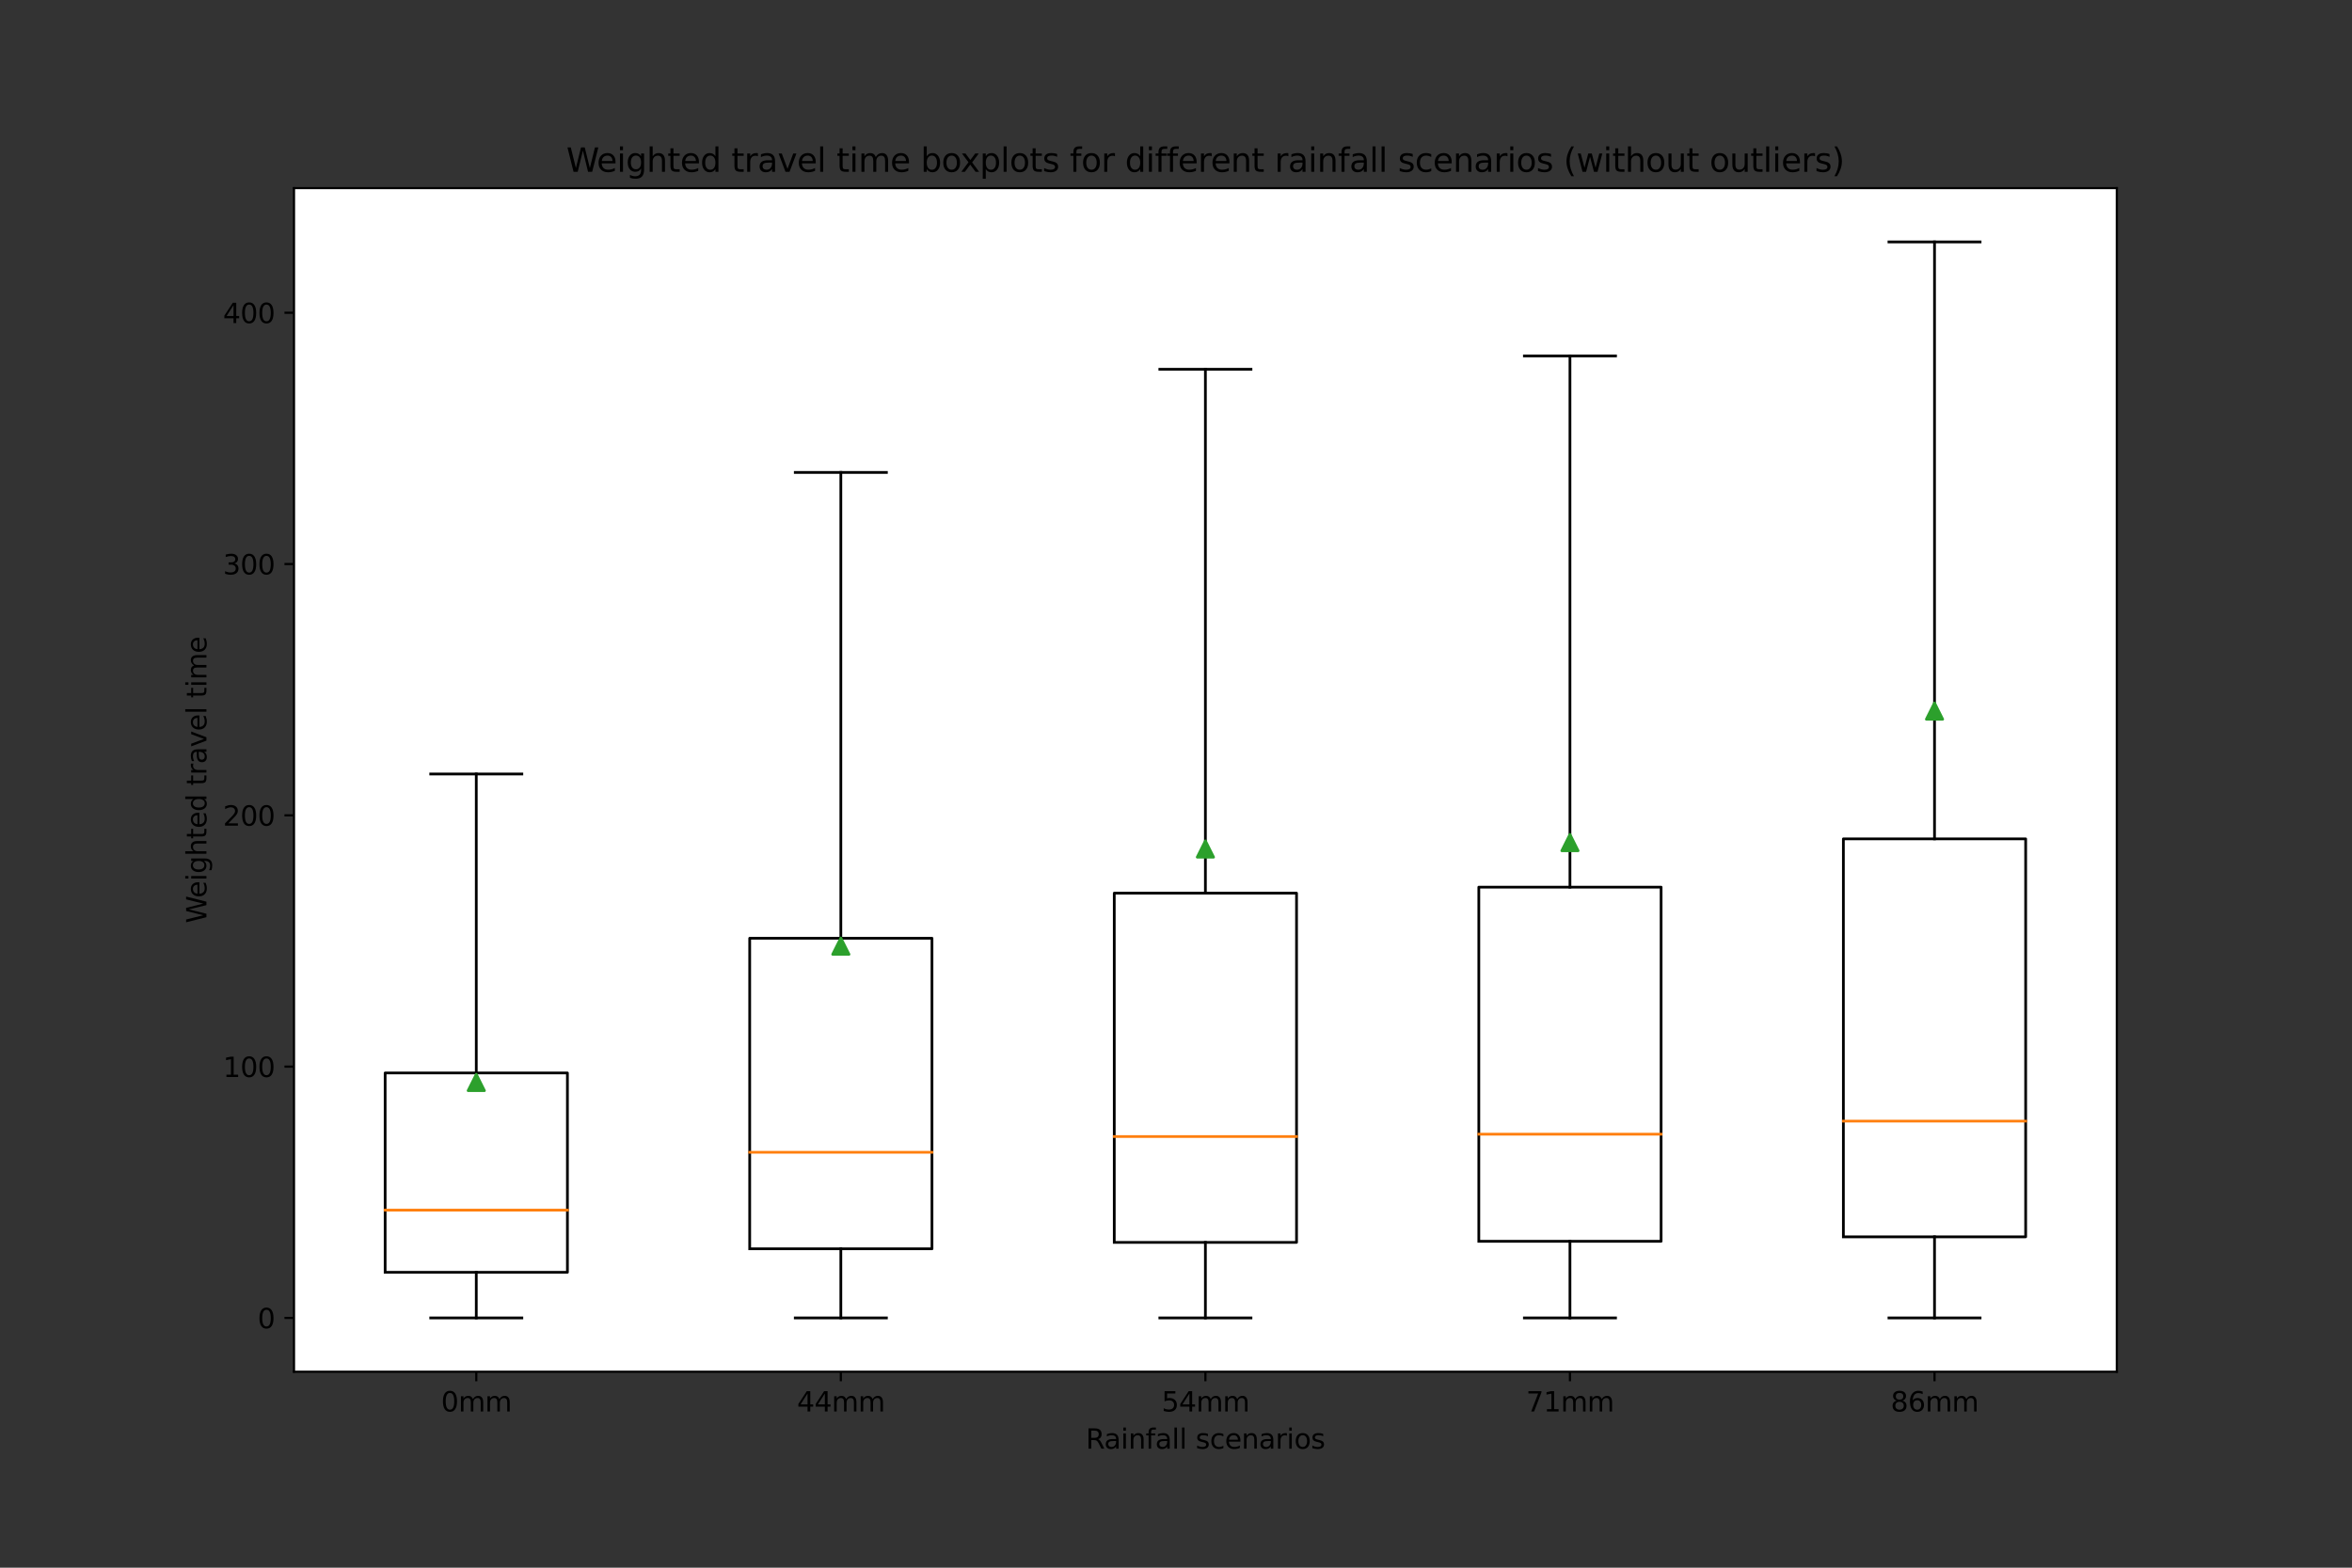 <svg xmlns="http://www.w3.org/2000/svg" xmlns:xlink="http://www.w3.org/1999/xlink" width="1152" height="768" version="1.1" viewBox="0 0 864 576"><rect x="0" y="0" width="864" height="576" fill="#333333" stroke="none"/><defs><style type="text/css">*{stroke-linecap:butt;stroke-linejoin:round}</style></defs><g id="figure_1"><g id="patch_1"><path d="M 0 576 L 864 576 L 864 0 L 0 0 z" style="fill:none"/></g><g id="axes_1"><g id="patch_2"><path d="M 108 504 L 777.6 504 L 777.6 69.12 L 108 69.12 z" style="fill:#fff"/></g><g id="matplotlib.axis_1"><g id="xtick_1"><g id="line2d_1"><defs><path id="m830e35c38d" d="M 0 0 L 0 3.5" style="stroke:#000;stroke-width:.8"/></defs><g><use style="stroke:#000;stroke-width:.8" x="174.96" y="504" xlink:href="#m830e35c38d"/></g></g><g id="text_1"><g transform="translate(162.038 518.598)scale(0.1 -0.1)"><defs><path id="DejaVuSans-30" d="M 2034 4250 Q 1547 4250 1301 3770 Q 1056 3291 1056 2328 Q 1056 1369 1301 889 Q 1547 409 2034 409 Q 2525 409 2770 889 Q 3016 1369 3016 2328 Q 3016 3291 2770 3770 Q 2525 4250 2034 4250 z M 2034 4750 Q 2819 4750 3233 4129 Q 3647 3509 3647 2328 Q 3647 1150 3233 529 Q 2819 -91 2034 -91 Q 1250 -91 836 529 Q 422 1150 422 2328 Q 422 3509 836 4129 Q 1250 4750 2034 4750 z" transform="scale(0.016)"/><path id="DejaVuSans-6d" d="M 3328 2828 Q 3544 3216 3844 3400 Q 4144 3584 4550 3584 Q 5097 3584 5394 3201 Q 5691 2819 5691 2113 L 5691 0 L 5113 0 L 5113 2094 Q 5113 2597 4934 2840 Q 4756 3084 4391 3084 Q 3944 3084 3684 2787 Q 3425 2491 3425 1978 L 3425 0 L 2847 0 L 2847 2094 Q 2847 2600 2669 2842 Q 2491 3084 2119 3084 Q 1678 3084 1418 2786 Q 1159 2488 1159 1978 L 1159 0 L 581 0 L 581 3500 L 1159 3500 L 1159 2956 Q 1356 3278 1631 3431 Q 1906 3584 2284 3584 Q 2666 3584 2933 3390 Q 3200 3197 3328 2828 z" transform="scale(0.016)"/></defs><use xlink:href="#DejaVuSans-30"/><use x="63.623" xlink:href="#DejaVuSans-6d"/><use x="161.035" xlink:href="#DejaVuSans-6d"/></g></g></g><g id="xtick_2"><g id="line2d_2"><g><use style="stroke:#000;stroke-width:.8" x="308.88" y="504" xlink:href="#m830e35c38d"/></g></g><g id="text_2"><g transform="translate(292.777 518.598)scale(0.1 -0.1)"><defs><path id="DejaVuSans-34" d="M 2419 4116 L 825 1625 L 2419 1625 L 2419 4116 z M 2253 4666 L 3047 4666 L 3047 1625 L 3713 1625 L 3713 1100 L 3047 1100 L 3047 0 L 2419 0 L 2419 1100 L 313 1100 L 313 1709 L 2253 4666 z" transform="scale(0.016)"/></defs><use xlink:href="#DejaVuSans-34"/><use x="63.623" xlink:href="#DejaVuSans-34"/><use x="127.246" xlink:href="#DejaVuSans-6d"/><use x="224.658" xlink:href="#DejaVuSans-6d"/></g></g></g><g id="xtick_3"><g id="line2d_3"><g><use style="stroke:#000;stroke-width:.8" x="442.8" y="504" xlink:href="#m830e35c38d"/></g></g><g id="text_3"><g transform="translate(426.697 518.598)scale(0.1 -0.1)"><defs><path id="DejaVuSans-35" d="M 691 4666 L 3169 4666 L 3169 4134 L 1269 4134 L 1269 2991 Q 1406 3038 1543 3061 Q 1681 3084 1819 3084 Q 2600 3084 3056 2656 Q 3513 2228 3513 1497 Q 3513 744 3044 326 Q 2575 -91 1722 -91 Q 1428 -91 1123 -41 Q 819 9 494 109 L 494 744 Q 775 591 1075 516 Q 1375 441 1709 441 Q 2250 441 2565 725 Q 2881 1009 2881 1497 Q 2881 1984 2565 2268 Q 2250 2553 1709 2553 Q 1456 2553 1204 2497 Q 953 2441 691 2322 L 691 4666 z" transform="scale(0.016)"/></defs><use xlink:href="#DejaVuSans-35"/><use x="63.623" xlink:href="#DejaVuSans-34"/><use x="127.246" xlink:href="#DejaVuSans-6d"/><use x="224.658" xlink:href="#DejaVuSans-6d"/></g></g></g><g id="xtick_4"><g id="line2d_4"><g><use style="stroke:#000;stroke-width:.8" x="576.72" y="504" xlink:href="#m830e35c38d"/></g></g><g id="text_4"><g transform="translate(560.617 518.598)scale(0.1 -0.1)"><defs><path id="DejaVuSans-37" d="M 525 4666 L 3525 4666 L 3525 4397 L 1831 0 L 1172 0 L 2766 4134 L 525 4134 L 525 4666 z" transform="scale(0.016)"/><path id="DejaVuSans-31" d="M 794 531 L 1825 531 L 1825 4091 L 703 3866 L 703 4441 L 1819 4666 L 2450 4666 L 2450 531 L 3481 531 L 3481 0 L 794 0 L 794 531 z" transform="scale(0.016)"/></defs><use xlink:href="#DejaVuSans-37"/><use x="63.623" xlink:href="#DejaVuSans-31"/><use x="127.246" xlink:href="#DejaVuSans-6d"/><use x="224.658" xlink:href="#DejaVuSans-6d"/></g></g></g><g id="xtick_5"><g id="line2d_5"><g><use style="stroke:#000;stroke-width:.8" x="710.64" y="504" xlink:href="#m830e35c38d"/></g></g><g id="text_5"><g transform="translate(694.537 518.598)scale(0.1 -0.1)"><defs><path id="DejaVuSans-38" d="M 2034 2216 Q 1584 2216 1326 1975 Q 1069 1734 1069 1313 Q 1069 891 1326 650 Q 1584 409 2034 409 Q 2484 409 2743 651 Q 3003 894 3003 1313 Q 3003 1734 2745 1975 Q 2488 2216 2034 2216 z M 1403 2484 Q 997 2584 770 2862 Q 544 3141 544 3541 Q 544 4100 942 4425 Q 1341 4750 2034 4750 Q 2731 4750 3128 4425 Q 3525 4100 3525 3541 Q 3525 3141 3298 2862 Q 3072 2584 2669 2484 Q 3125 2378 3379 2068 Q 3634 1759 3634 1313 Q 3634 634 3220 271 Q 2806 -91 2034 -91 Q 1263 -91 848 271 Q 434 634 434 1313 Q 434 1759 690 2068 Q 947 2378 1403 2484 z M 1172 3481 Q 1172 3119 1398 2916 Q 1625 2713 2034 2713 Q 2441 2713 2670 2916 Q 2900 3119 2900 3481 Q 2900 3844 2670 4047 Q 2441 4250 2034 4250 Q 1625 4250 1398 4047 Q 1172 3844 1172 3481 z" transform="scale(0.016)"/><path id="DejaVuSans-36" d="M 2113 2584 Q 1688 2584 1439 2293 Q 1191 2003 1191 1497 Q 1191 994 1439 701 Q 1688 409 2113 409 Q 2538 409 2786 701 Q 3034 994 3034 1497 Q 3034 2003 2786 2293 Q 2538 2584 2113 2584 z M 3366 4563 L 3366 3988 Q 3128 4100 2886 4159 Q 2644 4219 2406 4219 Q 1781 4219 1451 3797 Q 1122 3375 1075 2522 Q 1259 2794 1537 2939 Q 1816 3084 2150 3084 Q 2853 3084 3261 2657 Q 3669 2231 3669 1497 Q 3669 778 3244 343 Q 2819 -91 2113 -91 Q 1303 -91 875 529 Q 447 1150 447 2328 Q 447 3434 972 4092 Q 1497 4750 2381 4750 Q 2619 4750 2861 4703 Q 3103 4656 3366 4563 z" transform="scale(0.016)"/></defs><use xlink:href="#DejaVuSans-38"/><use x="63.623" xlink:href="#DejaVuSans-36"/><use x="127.246" xlink:href="#DejaVuSans-6d"/><use x="224.658" xlink:href="#DejaVuSans-6d"/></g></g></g><g id="text_6"><g transform="translate(398.853 532.277)scale(0.1 -0.1)"><defs><path id="DejaVuSans-52" d="M 2841 2188 Q 3044 2119 3236 1894 Q 3428 1669 3622 1275 L 4263 0 L 3584 0 L 2988 1197 Q 2756 1666 2539 1819 Q 2322 1972 1947 1972 L 1259 1972 L 1259 0 L 628 0 L 628 4666 L 2053 4666 Q 2853 4666 3247 4331 Q 3641 3997 3641 3322 Q 3641 2881 3436 2590 Q 3231 2300 2841 2188 z M 1259 4147 L 1259 2491 L 2053 2491 Q 2509 2491 2742 2702 Q 2975 2913 2975 3322 Q 2975 3731 2742 3939 Q 2509 4147 2053 4147 L 1259 4147 z" transform="scale(0.016)"/><path id="DejaVuSans-61" d="M 2194 1759 Q 1497 1759 1228 1600 Q 959 1441 959 1056 Q 959 750 1161 570 Q 1363 391 1709 391 Q 2188 391 2477 730 Q 2766 1069 2766 1631 L 2766 1759 L 2194 1759 z M 3341 1997 L 3341 0 L 2766 0 L 2766 531 Q 2569 213 2275 61 Q 1981 -91 1556 -91 Q 1019 -91 701 211 Q 384 513 384 1019 Q 384 1609 779 1909 Q 1175 2209 1959 2209 L 2766 2209 L 2766 2266 Q 2766 2663 2505 2880 Q 2244 3097 1772 3097 Q 1472 3097 1187 3025 Q 903 2953 641 2809 L 641 3341 Q 956 3463 1253 3523 Q 1550 3584 1831 3584 Q 2591 3584 2966 3190 Q 3341 2797 3341 1997 z" transform="scale(0.016)"/><path id="DejaVuSans-69" d="M 603 3500 L 1178 3500 L 1178 0 L 603 0 L 603 3500 z M 603 4863 L 1178 4863 L 1178 4134 L 603 4134 L 603 4863 z" transform="scale(0.016)"/><path id="DejaVuSans-6e" d="M 3513 2113 L 3513 0 L 2938 0 L 2938 2094 Q 2938 2591 2744 2837 Q 2550 3084 2163 3084 Q 1697 3084 1428 2787 Q 1159 2491 1159 1978 L 1159 0 L 581 0 L 581 3500 L 1159 3500 L 1159 2956 Q 1366 3272 1645 3428 Q 1925 3584 2291 3584 Q 2894 3584 3203 3211 Q 3513 2838 3513 2113 z" transform="scale(0.016)"/><path id="DejaVuSans-66" d="M 2375 4863 L 2375 4384 L 1825 4384 Q 1516 4384 1395 4259 Q 1275 4134 1275 3809 L 1275 3500 L 2222 3500 L 2222 3053 L 1275 3053 L 1275 0 L 697 0 L 697 3053 L 147 3053 L 147 3500 L 697 3500 L 697 3744 Q 697 4328 969 4595 Q 1241 4863 1831 4863 L 2375 4863 z" transform="scale(0.016)"/><path id="DejaVuSans-6c" d="M 603 4863 L 1178 4863 L 1178 0 L 603 0 L 603 4863 z" transform="scale(0.016)"/><path id="DejaVuSans-20" transform="scale(0.016)"/><path id="DejaVuSans-73" d="M 2834 3397 L 2834 2853 Q 2591 2978 2328 3040 Q 2066 3103 1784 3103 Q 1356 3103 1142 2972 Q 928 2841 928 2578 Q 928 2378 1081 2264 Q 1234 2150 1697 2047 L 1894 2003 Q 2506 1872 2764 1633 Q 3022 1394 3022 966 Q 3022 478 2636 193 Q 2250 -91 1575 -91 Q 1294 -91 989 -36 Q 684 19 347 128 L 347 722 Q 666 556 975 473 Q 1284 391 1588 391 Q 1994 391 2212 530 Q 2431 669 2431 922 Q 2431 1156 2273 1281 Q 2116 1406 1581 1522 L 1381 1569 Q 847 1681 609 1914 Q 372 2147 372 2553 Q 372 3047 722 3315 Q 1072 3584 1716 3584 Q 2034 3584 2315 3537 Q 2597 3491 2834 3397 z" transform="scale(0.016)"/><path id="DejaVuSans-63" d="M 3122 3366 L 3122 2828 Q 2878 2963 2633 3030 Q 2388 3097 2138 3097 Q 1578 3097 1268 2742 Q 959 2388 959 1747 Q 959 1106 1268 751 Q 1578 397 2138 397 Q 2388 397 2633 464 Q 2878 531 3122 666 L 3122 134 Q 2881 22 2623 -34 Q 2366 -91 2075 -91 Q 1284 -91 818 406 Q 353 903 353 1747 Q 353 2603 823 3093 Q 1294 3584 2113 3584 Q 2378 3584 2631 3529 Q 2884 3475 3122 3366 z" transform="scale(0.016)"/><path id="DejaVuSans-65" d="M 3597 1894 L 3597 1613 L 953 1613 Q 991 1019 1311 708 Q 1631 397 2203 397 Q 2534 397 2845 478 Q 3156 559 3463 722 L 3463 178 Q 3153 47 2828 -22 Q 2503 -91 2169 -91 Q 1331 -91 842 396 Q 353 884 353 1716 Q 353 2575 817 3079 Q 1281 3584 2069 3584 Q 2775 3584 3186 3129 Q 3597 2675 3597 1894 z M 3022 2063 Q 3016 2534 2758 2815 Q 2500 3097 2075 3097 Q 1594 3097 1305 2825 Q 1016 2553 972 2059 L 3022 2063 z" transform="scale(0.016)"/><path id="DejaVuSans-72" d="M 2631 2963 Q 2534 3019 2420 3045 Q 2306 3072 2169 3072 Q 1681 3072 1420 2755 Q 1159 2438 1159 1844 L 1159 0 L 581 0 L 581 3500 L 1159 3500 L 1159 2956 Q 1341 3275 1631 3429 Q 1922 3584 2338 3584 Q 2397 3584 2469 3576 Q 2541 3569 2628 3553 L 2631 2963 z" transform="scale(0.016)"/><path id="DejaVuSans-6f" d="M 1959 3097 Q 1497 3097 1228 2736 Q 959 2375 959 1747 Q 959 1119 1226 758 Q 1494 397 1959 397 Q 2419 397 2687 759 Q 2956 1122 2956 1747 Q 2956 2369 2687 2733 Q 2419 3097 1959 3097 z M 1959 3584 Q 2709 3584 3137 3096 Q 3566 2609 3566 1747 Q 3566 888 3137 398 Q 2709 -91 1959 -91 Q 1206 -91 779 398 Q 353 888 353 1747 Q 353 2609 779 3096 Q 1206 3584 1959 3584 z" transform="scale(0.016)"/></defs><use xlink:href="#DejaVuSans-52"/><use x="67.232" xlink:href="#DejaVuSans-61"/><use x="128.512" xlink:href="#DejaVuSans-69"/><use x="156.295" xlink:href="#DejaVuSans-6e"/><use x="219.674" xlink:href="#DejaVuSans-66"/><use x="254.879" xlink:href="#DejaVuSans-61"/><use x="316.158" xlink:href="#DejaVuSans-6c"/><use x="343.941" xlink:href="#DejaVuSans-6c"/><use x="371.725" xlink:href="#DejaVuSans-20"/><use x="403.512" xlink:href="#DejaVuSans-73"/><use x="455.611" xlink:href="#DejaVuSans-63"/><use x="510.592" xlink:href="#DejaVuSans-65"/><use x="572.115" xlink:href="#DejaVuSans-6e"/><use x="635.494" xlink:href="#DejaVuSans-61"/><use x="696.773" xlink:href="#DejaVuSans-72"/><use x="737.887" xlink:href="#DejaVuSans-69"/><use x="765.67" xlink:href="#DejaVuSans-6f"/><use x="826.852" xlink:href="#DejaVuSans-73"/></g></g></g><g id="matplotlib.axis_2"><g id="ytick_1"><g id="line2d_6"><defs><path id="m334dba6c08" d="M 0 0 L -3.5 0" style="stroke:#000;stroke-width:.8"/></defs><g><use style="stroke:#000;stroke-width:.8" x="108" y="484.233" xlink:href="#m334dba6c08"/></g></g><g id="text_7"><g transform="translate(94.638 488.032)scale(0.1 -0.1)"><use xlink:href="#DejaVuSans-30"/></g></g></g><g id="ytick_2"><g id="line2d_7"><g><use style="stroke:#000;stroke-width:.8" x="108" y="391.902" xlink:href="#m334dba6c08"/></g></g><g id="text_8"><g transform="translate(81.912 395.701)scale(0.1 -0.1)"><use xlink:href="#DejaVuSans-31"/><use x="63.623" xlink:href="#DejaVuSans-30"/><use x="127.246" xlink:href="#DejaVuSans-30"/></g></g></g><g id="ytick_3"><g id="line2d_8"><g><use style="stroke:#000;stroke-width:.8" x="108" y="299.571" xlink:href="#m334dba6c08"/></g></g><g id="text_9"><g transform="translate(81.912 303.37)scale(0.1 -0.1)"><defs><path id="DejaVuSans-32" d="M 1228 531 L 3431 531 L 3431 0 L 469 0 L 469 531 Q 828 903 1448 1529 Q 2069 2156 2228 2338 Q 2531 2678 2651 2914 Q 2772 3150 2772 3378 Q 2772 3750 2511 3984 Q 2250 4219 1831 4219 Q 1534 4219 1204 4116 Q 875 4013 500 3803 L 500 4441 Q 881 4594 1212 4672 Q 1544 4750 1819 4750 Q 2544 4750 2975 4387 Q 3406 4025 3406 3419 Q 3406 3131 3298 2873 Q 3191 2616 2906 2266 Q 2828 2175 2409 1742 Q 1991 1309 1228 531 z" transform="scale(0.016)"/></defs><use xlink:href="#DejaVuSans-32"/><use x="63.623" xlink:href="#DejaVuSans-30"/><use x="127.246" xlink:href="#DejaVuSans-30"/></g></g></g><g id="ytick_4"><g id="line2d_9"><g><use style="stroke:#000;stroke-width:.8" x="108" y="207.24" xlink:href="#m334dba6c08"/></g></g><g id="text_10"><g transform="translate(81.912 211.039)scale(0.1 -0.1)"><defs><path id="DejaVuSans-33" d="M 2597 2516 Q 3050 2419 3304 2112 Q 3559 1806 3559 1356 Q 3559 666 3084 287 Q 2609 -91 1734 -91 Q 1441 -91 1130 -33 Q 819 25 488 141 L 488 750 Q 750 597 1062 519 Q 1375 441 1716 441 Q 2309 441 2620 675 Q 2931 909 2931 1356 Q 2931 1769 2642 2001 Q 2353 2234 1838 2234 L 1294 2234 L 1294 2753 L 1863 2753 Q 2328 2753 2575 2939 Q 2822 3125 2822 3475 Q 2822 3834 2567 4026 Q 2313 4219 1838 4219 Q 1578 4219 1281 4162 Q 984 4106 628 3988 L 628 4550 Q 988 4650 1302 4700 Q 1616 4750 1894 4750 Q 2613 4750 3031 4423 Q 3450 4097 3450 3541 Q 3450 3153 3228 2886 Q 3006 2619 2597 2516 z" transform="scale(0.016)"/></defs><use xlink:href="#DejaVuSans-33"/><use x="63.623" xlink:href="#DejaVuSans-30"/><use x="127.246" xlink:href="#DejaVuSans-30"/></g></g></g><g id="ytick_5"><g id="line2d_10"><g><use style="stroke:#000;stroke-width:.8" x="108" y="114.909" xlink:href="#m334dba6c08"/></g></g><g id="text_11"><g transform="translate(81.912 118.708)scale(0.1 -0.1)"><use xlink:href="#DejaVuSans-34"/><use x="63.623" xlink:href="#DejaVuSans-30"/><use x="127.246" xlink:href="#DejaVuSans-30"/></g></g></g><g id="text_12"><g transform="translate(75.833 339.208)rotate(-90)scale(0.1 -0.1)"><defs><path id="DejaVuSans-57" d="M 213 4666 L 850 4666 L 1831 722 L 2809 4666 L 3519 4666 L 4500 722 L 5478 4666 L 6119 4666 L 4947 0 L 4153 0 L 3169 4050 L 2175 0 L 1381 0 L 213 4666 z" transform="scale(0.016)"/><path id="DejaVuSans-67" d="M 2906 1791 Q 2906 2416 2648 2759 Q 2391 3103 1925 3103 Q 1463 3103 1205 2759 Q 947 2416 947 1791 Q 947 1169 1205 825 Q 1463 481 1925 481 Q 2391 481 2648 825 Q 2906 1169 2906 1791 z M 3481 434 Q 3481 -459 3084 -895 Q 2688 -1331 1869 -1331 Q 1566 -1331 1297 -1286 Q 1028 -1241 775 -1147 L 775 -588 Q 1028 -725 1275 -790 Q 1522 -856 1778 -856 Q 2344 -856 2625 -561 Q 2906 -266 2906 331 L 2906 616 Q 2728 306 2450 153 Q 2172 0 1784 0 Q 1141 0 747 490 Q 353 981 353 1791 Q 353 2603 747 3093 Q 1141 3584 1784 3584 Q 2172 3584 2450 3431 Q 2728 3278 2906 2969 L 2906 3500 L 3481 3500 L 3481 434 z" transform="scale(0.016)"/><path id="DejaVuSans-68" d="M 3513 2113 L 3513 0 L 2938 0 L 2938 2094 Q 2938 2591 2744 2837 Q 2550 3084 2163 3084 Q 1697 3084 1428 2787 Q 1159 2491 1159 1978 L 1159 0 L 581 0 L 581 4863 L 1159 4863 L 1159 2956 Q 1366 3272 1645 3428 Q 1925 3584 2291 3584 Q 2894 3584 3203 3211 Q 3513 2838 3513 2113 z" transform="scale(0.016)"/><path id="DejaVuSans-74" d="M 1172 4494 L 1172 3500 L 2356 3500 L 2356 3053 L 1172 3053 L 1172 1153 Q 1172 725 1289 603 Q 1406 481 1766 481 L 2356 481 L 2356 0 L 1766 0 Q 1100 0 847 248 Q 594 497 594 1153 L 594 3053 L 172 3053 L 172 3500 L 594 3500 L 594 4494 L 1172 4494 z" transform="scale(0.016)"/><path id="DejaVuSans-64" d="M 2906 2969 L 2906 4863 L 3481 4863 L 3481 0 L 2906 0 L 2906 525 Q 2725 213 2448 61 Q 2172 -91 1784 -91 Q 1150 -91 751 415 Q 353 922 353 1747 Q 353 2572 751 3078 Q 1150 3584 1784 3584 Q 2172 3584 2448 3432 Q 2725 3281 2906 2969 z M 947 1747 Q 947 1113 1208 752 Q 1469 391 1925 391 Q 2381 391 2643 752 Q 2906 1113 2906 1747 Q 2906 2381 2643 2742 Q 2381 3103 1925 3103 Q 1469 3103 1208 2742 Q 947 2381 947 1747 z" transform="scale(0.016)"/><path id="DejaVuSans-76" d="M 191 3500 L 800 3500 L 1894 563 L 2988 3500 L 3597 3500 L 2284 0 L 1503 0 L 191 3500 z" transform="scale(0.016)"/></defs><use xlink:href="#DejaVuSans-57"/><use x="93.002" xlink:href="#DejaVuSans-65"/><use x="154.525" xlink:href="#DejaVuSans-69"/><use x="182.309" xlink:href="#DejaVuSans-67"/><use x="245.785" xlink:href="#DejaVuSans-68"/><use x="309.164" xlink:href="#DejaVuSans-74"/><use x="348.373" xlink:href="#DejaVuSans-65"/><use x="409.896" xlink:href="#DejaVuSans-64"/><use x="473.373" xlink:href="#DejaVuSans-20"/><use x="505.16" xlink:href="#DejaVuSans-74"/><use x="544.369" xlink:href="#DejaVuSans-72"/><use x="585.482" xlink:href="#DejaVuSans-61"/><use x="646.762" xlink:href="#DejaVuSans-76"/><use x="705.941" xlink:href="#DejaVuSans-65"/><use x="767.465" xlink:href="#DejaVuSans-6c"/><use x="795.248" xlink:href="#DejaVuSans-20"/><use x="827.035" xlink:href="#DejaVuSans-74"/><use x="866.244" xlink:href="#DejaVuSans-69"/><use x="894.027" xlink:href="#DejaVuSans-6d"/><use x="991.439" xlink:href="#DejaVuSans-65"/></g></g></g><g id="line2d_11"><path d="M 141.48 467.463 L 208.44 467.463 L 208.44 394.232 L 141.48 394.232 L 141.48 467.463" clip-path="url(#pd4c4c39fc0)" style="fill:none;stroke:#000;stroke-linecap:square"/></g><g id="line2d_12"><path d="M 174.96 467.463 L 174.96 484.233" clip-path="url(#pd4c4c39fc0)" style="fill:none;stroke:#000;stroke-linecap:square"/></g><g id="line2d_13"><path d="M 174.96 394.232 L 174.96 284.384" clip-path="url(#pd4c4c39fc0)" style="fill:none;stroke:#000;stroke-linecap:square"/></g><g id="line2d_14"><path d="M 158.22 484.233 L 191.7 484.233" clip-path="url(#pd4c4c39fc0)" style="fill:none;stroke:#000;stroke-linecap:square"/></g><g id="line2d_15"><path d="M 158.22 284.384 L 191.7 284.384" clip-path="url(#pd4c4c39fc0)" style="fill:none;stroke:#000;stroke-linecap:square"/></g><g id="line2d_16"><path d="M 275.4 458.835 L 342.36 458.835 L 342.36 344.734 L 275.4 344.734 L 275.4 458.835" clip-path="url(#pd4c4c39fc0)" style="fill:none;stroke:#000;stroke-linecap:square"/></g><g id="line2d_17"><path d="M 308.88 458.835 L 308.88 484.233" clip-path="url(#pd4c4c39fc0)" style="fill:none;stroke:#000;stroke-linecap:square"/></g><g id="line2d_18"><path d="M 308.88 344.734 L 308.88 173.584" clip-path="url(#pd4c4c39fc0)" style="fill:none;stroke:#000;stroke-linecap:square"/></g><g id="line2d_19"><path d="M 292.14 484.233 L 325.62 484.233" clip-path="url(#pd4c4c39fc0)" style="fill:none;stroke:#000;stroke-linecap:square"/></g><g id="line2d_20"><path d="M 292.14 173.584 L 325.62 173.584" clip-path="url(#pd4c4c39fc0)" style="fill:none;stroke:#000;stroke-linecap:square"/></g><g id="line2d_21"><path d="M 409.32 456.475 L 476.28 456.475 L 476.28 328.157 L 409.32 328.157 L 409.32 456.475" clip-path="url(#pd4c4c39fc0)" style="fill:none;stroke:#000;stroke-linecap:square"/></g><g id="line2d_22"><path d="M 442.8 456.475 L 442.8 484.233" clip-path="url(#pd4c4c39fc0)" style="fill:none;stroke:#000;stroke-linecap:square"/></g><g id="line2d_23"><path d="M 442.8 328.157 L 442.8 135.68" clip-path="url(#pd4c4c39fc0)" style="fill:none;stroke:#000;stroke-linecap:square"/></g><g id="line2d_24"><path d="M 426.06 484.233 L 459.54 484.233" clip-path="url(#pd4c4c39fc0)" style="fill:none;stroke:#000;stroke-linecap:square"/></g><g id="line2d_25"><path d="M 426.06 135.68 L 459.54 135.68" clip-path="url(#pd4c4c39fc0)" style="fill:none;stroke:#000;stroke-linecap:square"/></g><g id="line2d_26"><path d="M 543.24 456.073 L 610.2 456.073 L 610.2 325.952 L 543.24 325.952 L 543.24 456.073" clip-path="url(#pd4c4c39fc0)" style="fill:none;stroke:#000;stroke-linecap:square"/></g><g id="line2d_27"><path d="M 576.72 456.073 L 576.72 484.233" clip-path="url(#pd4c4c39fc0)" style="fill:none;stroke:#000;stroke-linecap:square"/></g><g id="line2d_28"><path d="M 576.72 325.952 L 576.72 130.772" clip-path="url(#pd4c4c39fc0)" style="fill:none;stroke:#000;stroke-linecap:square"/></g><g id="line2d_29"><path d="M 559.98 484.233 L 593.46 484.233" clip-path="url(#pd4c4c39fc0)" style="fill:none;stroke:#000;stroke-linecap:square"/></g><g id="line2d_30"><path d="M 559.98 130.772 L 593.46 130.772" clip-path="url(#pd4c4c39fc0)" style="fill:none;stroke:#000;stroke-linecap:square"/></g><g id="line2d_31"><path d="M 677.16 454.441 L 744.12 454.441 L 744.12 308.219 L 677.16 308.219 L 677.16 454.441" clip-path="url(#pd4c4c39fc0)" style="fill:none;stroke:#000;stroke-linecap:square"/></g><g id="line2d_32"><path d="M 710.64 454.441 L 710.64 484.233" clip-path="url(#pd4c4c39fc0)" style="fill:none;stroke:#000;stroke-linecap:square"/></g><g id="line2d_33"><path d="M 710.64 308.219 L 710.64 88.887" clip-path="url(#pd4c4c39fc0)" style="fill:none;stroke:#000;stroke-linecap:square"/></g><g id="line2d_34"><path d="M 693.9 484.233 L 727.38 484.233" clip-path="url(#pd4c4c39fc0)" style="fill:none;stroke:#000;stroke-linecap:square"/></g><g id="line2d_35"><path d="M 693.9 88.887 L 727.38 88.887" clip-path="url(#pd4c4c39fc0)" style="fill:none;stroke:#000;stroke-linecap:square"/></g><g id="line2d_36"><path d="M 141.48 444.622 L 208.44 444.622" clip-path="url(#pd4c4c39fc0)" style="fill:none;stroke:#ff7f0e;stroke-linecap:square"/></g><g id="line2d_37"><defs><path id="mb4a990967f" d="M 0 -3 L -3 3 L 3 3 z" style="stroke:#2ca02c;stroke-linejoin:miter"/></defs><g clip-path="url(#pd4c4c39fc0)"><use style="fill:#2ca02c;stroke:#2ca02c;stroke-linejoin:miter" x="174.96" y="397.725" xlink:href="#mb4a990967f"/></g></g><g id="line2d_38"><path d="M 275.4 423.377 L 342.36 423.377" clip-path="url(#pd4c4c39fc0)" style="fill:none;stroke:#ff7f0e;stroke-linecap:square"/></g><g id="line2d_39"><g clip-path="url(#pd4c4c39fc0)"><use style="fill:#2ca02c;stroke:#2ca02c;stroke-linejoin:miter" x="308.88" y="347.641" xlink:href="#mb4a990967f"/></g></g><g id="line2d_40"><path d="M 409.32 417.595 L 476.28 417.595" clip-path="url(#pd4c4c39fc0)" style="fill:none;stroke:#ff7f0e;stroke-linecap:square"/></g><g id="line2d_41"><g clip-path="url(#pd4c4c39fc0)"><use style="fill:#2ca02c;stroke:#2ca02c;stroke-linejoin:miter" x="442.8" y="311.937" xlink:href="#mb4a990967f"/></g></g><g id="line2d_42"><path d="M 543.24 416.722 L 610.2 416.722" clip-path="url(#pd4c4c39fc0)" style="fill:none;stroke:#ff7f0e;stroke-linecap:square"/></g><g id="line2d_43"><g clip-path="url(#pd4c4c39fc0)"><use style="fill:#2ca02c;stroke:#2ca02c;stroke-linejoin:miter" x="576.72" y="309.582" xlink:href="#mb4a990967f"/></g></g><g id="line2d_44"><path d="M 677.16 411.925 L 744.12 411.925" clip-path="url(#pd4c4c39fc0)" style="fill:none;stroke:#ff7f0e;stroke-linecap:square"/></g><g id="line2d_45"><g clip-path="url(#pd4c4c39fc0)"><use style="fill:#2ca02c;stroke:#2ca02c;stroke-linejoin:miter" x="710.64" y="261.267" xlink:href="#mb4a990967f"/></g></g><g id="patch_3"><path d="M 108 504 L 108 69.12" style="fill:none;stroke:#000;stroke-linecap:square;stroke-linejoin:miter;stroke-width:.8"/></g><g id="patch_4"><path d="M 777.6 504 L 777.6 69.12" style="fill:none;stroke:#000;stroke-linecap:square;stroke-linejoin:miter;stroke-width:.8"/></g><g id="patch_5"><path d="M 108 504 L 777.6 504" style="fill:none;stroke:#000;stroke-linecap:square;stroke-linejoin:miter;stroke-width:.8"/></g><g id="patch_6"><path d="M 108 69.12 L 777.6 69.12" style="fill:none;stroke:#000;stroke-linecap:square;stroke-linejoin:miter;stroke-width:.8"/></g><g id="text_13"><g transform="translate(208.042 63.12)scale(0.12 -0.12)"><defs><path id="DejaVuSans-62" d="M 3116 1747 Q 3116 2381 2855 2742 Q 2594 3103 2138 3103 Q 1681 3103 1420 2742 Q 1159 2381 1159 1747 Q 1159 1113 1420 752 Q 1681 391 2138 391 Q 2594 391 2855 752 Q 3116 1113 3116 1747 z M 1159 2969 Q 1341 3281 1617 3432 Q 1894 3584 2278 3584 Q 2916 3584 3314 3078 Q 3713 2572 3713 1747 Q 3713 922 3314 415 Q 2916 -91 2278 -91 Q 1894 -91 1617 61 Q 1341 213 1159 525 L 1159 0 L 581 0 L 581 4863 L 1159 4863 L 1159 2969 z" transform="scale(0.016)"/><path id="DejaVuSans-78" d="M 3513 3500 L 2247 1797 L 3578 0 L 2900 0 L 1881 1375 L 863 0 L 184 0 L 1544 1831 L 300 3500 L 978 3500 L 1906 2253 L 2834 3500 L 3513 3500 z" transform="scale(0.016)"/><path id="DejaVuSans-70" d="M 1159 525 L 1159 -1331 L 581 -1331 L 581 3500 L 1159 3500 L 1159 2969 Q 1341 3281 1617 3432 Q 1894 3584 2278 3584 Q 2916 3584 3314 3078 Q 3713 2572 3713 1747 Q 3713 922 3314 415 Q 2916 -91 2278 -91 Q 1894 -91 1617 61 Q 1341 213 1159 525 z M 3116 1747 Q 3116 2381 2855 2742 Q 2594 3103 2138 3103 Q 1681 3103 1420 2742 Q 1159 2381 1159 1747 Q 1159 1113 1420 752 Q 1681 391 2138 391 Q 2594 391 2855 752 Q 3116 1113 3116 1747 z" transform="scale(0.016)"/><path id="DejaVuSans-28" d="M 1984 4856 Q 1566 4138 1362 3434 Q 1159 2731 1159 2009 Q 1159 1288 1364 580 Q 1569 -128 1984 -844 L 1484 -844 Q 1016 -109 783 600 Q 550 1309 550 2009 Q 550 2706 781 3412 Q 1013 4119 1484 4856 L 1984 4856 z" transform="scale(0.016)"/><path id="DejaVuSans-77" d="M 269 3500 L 844 3500 L 1563 769 L 2278 3500 L 2956 3500 L 3675 769 L 4391 3500 L 4966 3500 L 4050 0 L 3372 0 L 2619 2869 L 1863 0 L 1184 0 L 269 3500 z" transform="scale(0.016)"/><path id="DejaVuSans-75" d="M 544 1381 L 544 3500 L 1119 3500 L 1119 1403 Q 1119 906 1312 657 Q 1506 409 1894 409 Q 2359 409 2629 706 Q 2900 1003 2900 1516 L 2900 3500 L 3475 3500 L 3475 0 L 2900 0 L 2900 538 Q 2691 219 2414 64 Q 2138 -91 1772 -91 Q 1169 -91 856 284 Q 544 659 544 1381 z M 1991 3584 L 1991 3584 z" transform="scale(0.016)"/><path id="DejaVuSans-29" d="M 513 4856 L 1013 4856 Q 1481 4119 1714 3412 Q 1947 2706 1947 2009 Q 1947 1309 1714 600 Q 1481 -109 1013 -844 L 513 -844 Q 928 -128 1133 580 Q 1338 1288 1338 2009 Q 1338 2731 1133 3434 Q 928 4138 513 4856 z" transform="scale(0.016)"/></defs><use xlink:href="#DejaVuSans-57"/><use x="93.002" xlink:href="#DejaVuSans-65"/><use x="154.525" xlink:href="#DejaVuSans-69"/><use x="182.309" xlink:href="#DejaVuSans-67"/><use x="245.785" xlink:href="#DejaVuSans-68"/><use x="309.164" xlink:href="#DejaVuSans-74"/><use x="348.373" xlink:href="#DejaVuSans-65"/><use x="409.896" xlink:href="#DejaVuSans-64"/><use x="473.373" xlink:href="#DejaVuSans-20"/><use x="505.16" xlink:href="#DejaVuSans-74"/><use x="544.369" xlink:href="#DejaVuSans-72"/><use x="585.482" xlink:href="#DejaVuSans-61"/><use x="646.762" xlink:href="#DejaVuSans-76"/><use x="705.941" xlink:href="#DejaVuSans-65"/><use x="767.465" xlink:href="#DejaVuSans-6c"/><use x="795.248" xlink:href="#DejaVuSans-20"/><use x="827.035" xlink:href="#DejaVuSans-74"/><use x="866.244" xlink:href="#DejaVuSans-69"/><use x="894.027" xlink:href="#DejaVuSans-6d"/><use x="991.439" xlink:href="#DejaVuSans-65"/><use x="1052.963" xlink:href="#DejaVuSans-20"/><use x="1084.75" xlink:href="#DejaVuSans-62"/><use x="1148.227" xlink:href="#DejaVuSans-6f"/><use x="1206.283" xlink:href="#DejaVuSans-78"/><use x="1265.463" xlink:href="#DejaVuSans-70"/><use x="1328.939" xlink:href="#DejaVuSans-6c"/><use x="1356.723" xlink:href="#DejaVuSans-6f"/><use x="1417.904" xlink:href="#DejaVuSans-74"/><use x="1457.113" xlink:href="#DejaVuSans-73"/><use x="1509.213" xlink:href="#DejaVuSans-20"/><use x="1541" xlink:href="#DejaVuSans-66"/><use x="1576.205" xlink:href="#DejaVuSans-6f"/><use x="1637.387" xlink:href="#DejaVuSans-72"/><use x="1678.5" xlink:href="#DejaVuSans-20"/><use x="1710.287" xlink:href="#DejaVuSans-64"/><use x="1773.764" xlink:href="#DejaVuSans-69"/><use x="1801.547" xlink:href="#DejaVuSans-66"/><use x="1836.752" xlink:href="#DejaVuSans-66"/><use x="1871.957" xlink:href="#DejaVuSans-65"/><use x="1933.48" xlink:href="#DejaVuSans-72"/><use x="1972.344" xlink:href="#DejaVuSans-65"/><use x="2033.867" xlink:href="#DejaVuSans-6e"/><use x="2097.246" xlink:href="#DejaVuSans-74"/><use x="2136.455" xlink:href="#DejaVuSans-20"/><use x="2168.242" xlink:href="#DejaVuSans-72"/><use x="2209.355" xlink:href="#DejaVuSans-61"/><use x="2270.635" xlink:href="#DejaVuSans-69"/><use x="2298.418" xlink:href="#DejaVuSans-6e"/><use x="2361.797" xlink:href="#DejaVuSans-66"/><use x="2397.002" xlink:href="#DejaVuSans-61"/><use x="2458.281" xlink:href="#DejaVuSans-6c"/><use x="2486.064" xlink:href="#DejaVuSans-6c"/><use x="2513.848" xlink:href="#DejaVuSans-20"/><use x="2545.635" xlink:href="#DejaVuSans-73"/><use x="2597.734" xlink:href="#DejaVuSans-63"/><use x="2652.715" xlink:href="#DejaVuSans-65"/><use x="2714.238" xlink:href="#DejaVuSans-6e"/><use x="2777.617" xlink:href="#DejaVuSans-61"/><use x="2838.896" xlink:href="#DejaVuSans-72"/><use x="2880.01" xlink:href="#DejaVuSans-69"/><use x="2907.793" xlink:href="#DejaVuSans-6f"/><use x="2968.975" xlink:href="#DejaVuSans-73"/><use x="3021.074" xlink:href="#DejaVuSans-20"/><use x="3052.861" xlink:href="#DejaVuSans-28"/><use x="3091.875" xlink:href="#DejaVuSans-77"/><use x="3173.662" xlink:href="#DejaVuSans-69"/><use x="3201.445" xlink:href="#DejaVuSans-74"/><use x="3240.654" xlink:href="#DejaVuSans-68"/><use x="3304.033" xlink:href="#DejaVuSans-6f"/><use x="3365.215" xlink:href="#DejaVuSans-75"/><use x="3428.594" xlink:href="#DejaVuSans-74"/><use x="3467.803" xlink:href="#DejaVuSans-20"/><use x="3499.59" xlink:href="#DejaVuSans-6f"/><use x="3560.771" xlink:href="#DejaVuSans-75"/><use x="3624.15" xlink:href="#DejaVuSans-74"/><use x="3663.359" xlink:href="#DejaVuSans-6c"/><use x="3691.143" xlink:href="#DejaVuSans-69"/><use x="3718.926" xlink:href="#DejaVuSans-65"/><use x="3780.449" xlink:href="#DejaVuSans-72"/><use x="3821.563" xlink:href="#DejaVuSans-73"/><use x="3873.662" xlink:href="#DejaVuSans-29"/></g></g></g></g><defs><clipPath id="pd4c4c39fc0"><rect width="669.6" height="434.88" x="108" y="69.12"/></clipPath></defs></svg>